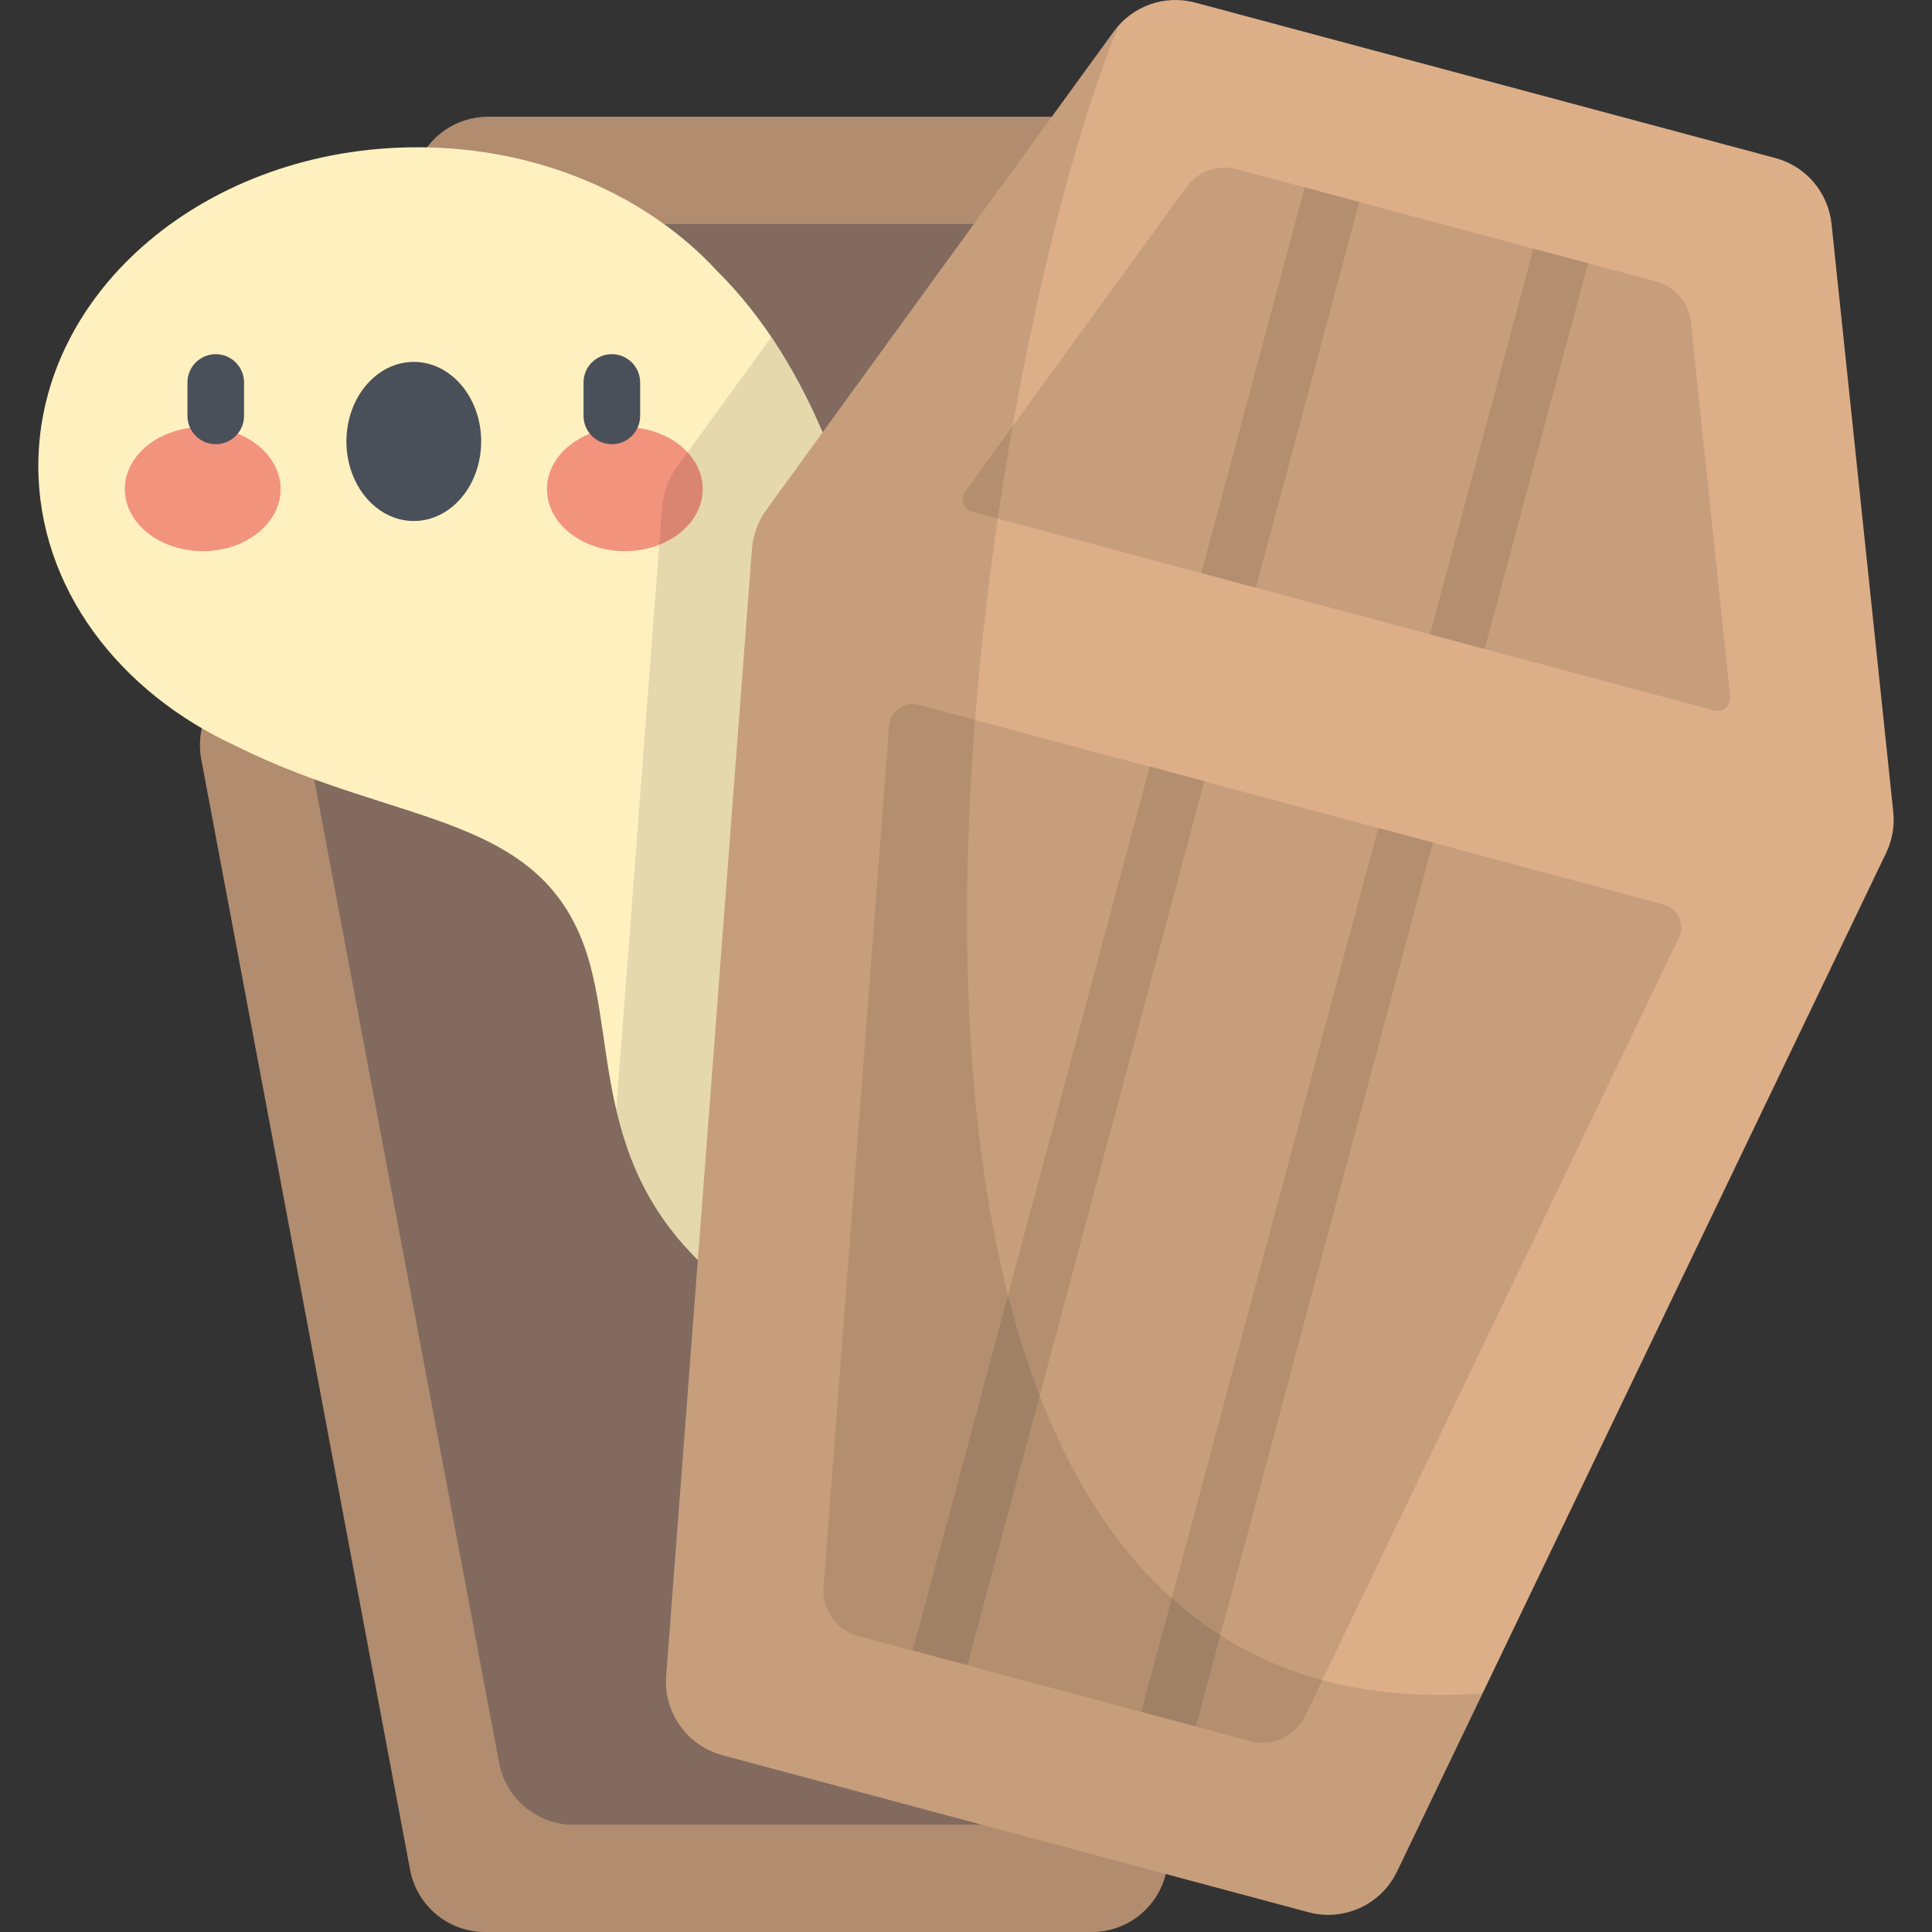 <?xml version="1.0" encoding="iso-8859-1"?>
<!-- Generator: Adobe Illustrator 19.0.0, SVG Export Plug-In . SVG Version: 6.00 Build 0)  -->
<svg version="1.1" id="Capa_1" xmlns="http://www.w3.org/2000/svg" xmlns:xlink="http://www.w3.org/1999/xlink" x="0px" y="0px"
	 viewBox="0 0 512 512" style="enable-background:new 0 0 512 512;" xml:space="preserve">
<rect x="0" y="0" width="512" height="512" fill="#333333" stroke="none"/>
<path style="fill:#DDAF89;" d="M108.681,495.523L53.338,201.197c-0.692-3.68-0.348-7.48,0.994-10.977l56.143-146.308
	c2.998-7.814,10.502-12.971,18.871-12.971h159.171c8.369,0,15.873,5.158,18.871,12.971l56.143,146.308
	c1.342,3.496,1.686,7.296,0.993,10.977l-55.341,294.325C307.386,505.078,299.041,512,289.318,512H128.545
	C118.822,512,110.477,505.078,108.681,495.523z"/>
<path style="fill:#A28577;" d="M132.277,467.203L82.753,203.825c-0.688-3.657-0.346-7.433,0.987-10.907l46.302-120.664
	c2.979-7.764,10.436-12.89,18.752-12.89h120.273c8.316,0,15.773,5.125,18.752,12.89l46.303,120.664
	c1.333,3.474,1.675,7.25,0.987,10.907l-49.523,263.378c-1.785,9.495-10.078,16.374-19.74,16.374h-113.83
	C142.355,483.577,134.062,476.698,132.277,467.203z"/>
<path style="opacity:0.2;enable-background:new    ;" d="M108.681,495.523L53.338,201.197c-0.692-3.68-0.348-7.48,0.994-10.977
	l56.143-146.308c2.998-7.814,10.502-12.971,18.871-12.971h159.171c8.369,0,15.873,5.158,18.871,12.971l56.143,146.308
	c1.342,3.496,1.686,7.296,0.993,10.977l-55.341,294.325C307.386,505.078,299.041,512,289.318,512H128.545
	C118.822,512,110.477,505.078,108.681,495.523z"/>
<path style="fill:#FFF0C0;" d="M217.609,265.295c27.875-39.783,21.598-144.784-27.521-193.428
	c-18.37-19.975-47.143-32.84-79.492-32.84c-55.473,0-100.442,37.822-100.442,84.477c0,32.094,21.28,60.008,52.621,74.305
	c43.611,21.783,82.942,17.059,93.777,58.466c7.474,28.565,0.368,66.426,52.646,95.339c5.289,2.925,11.151-2.764,8.33-8.109
	C207.268,324.068,198.168,293.041,217.609,265.295z"/>
<g>
	<ellipse style="fill:#F2937E;" cx="53.727" cy="129.62" rx="20.639" ry="16.435"/>
	<ellipse style="fill:#F2937E;" cx="165.59" cy="129.62" rx="20.639" ry="16.435"/>
</g>
<g>
	<path style="fill:#495059;" d="M57.177,117.716c-4.142,0-7.5-3.357-7.5-7.5v-8.858c0-4.143,3.358-7.5,7.5-7.5s7.5,3.357,7.5,7.5
		v8.858C64.677,114.358,61.319,117.716,57.177,117.716z"/>
	<path style="fill:#495059;" d="M162.145,117.716c-4.142,0-7.5-3.357-7.5-7.5v-8.858c0-4.143,3.358-7.5,7.5-7.5s7.5,3.357,7.5,7.5
		v8.858C169.645,114.358,166.287,117.716,162.145,117.716z"/>
	<ellipse style="fill:#495059;" cx="109.66" cy="116.99" rx="17.854" ry="21.08"/>
</g>
<path style="opacity:0.1;enable-background:new    ;" d="M209.198,351.614c5.289,2.925,11.151-2.764,8.329-8.109
	c-10.26-19.437-19.36-50.464,0.081-78.21c24.886-35.517,22.548-123.012-13.191-175.982l-25.143,34.615
	c-2.201,3.03-3.517,6.611-3.801,10.345l-12.159,159.819C167.927,313.867,177.96,334.338,209.198,351.614z"/>
<path style="fill:#DDAF89;" d="M176.551,444.093l22.72-298.62c0.284-3.734,1.6-7.316,3.801-10.345L295.169,8.335
	c4.919-6.771,13.501-9.811,21.585-7.645l153.748,41.197c8.084,2.166,13.997,9.09,14.871,17.414l16.362,155.854
	c0.391,3.724-0.26,7.484-1.881,10.86L370.221,495.986c-4.209,8.765-14.061,13.291-23.453,10.775L191.474,465.15
	C182.083,462.634,175.814,453.787,176.551,444.093z"/>
<path style="opacity:0.1;enable-background:new    ;" d="M458.521,184.634l-10.424-99.286c-0.538-5.126-4.179-9.389-9.157-10.723
	L327.719,44.823c-4.978-1.334-10.264,0.538-13.293,4.708l-58.67,80.772c-1.41,1.941-0.435,4.693,1.882,5.313l196.596,52.678
	C456.552,188.915,458.772,187.02,458.521,184.634z"/>
<path style="opacity:0.1;enable-background:new    ;" d="M235.611,192.365l-17.367,228.258c-0.454,5.97,3.406,11.418,9.19,12.967
	l103.973,27.859c5.783,1.55,11.851-1.238,14.442-6.635l99.089-206.36c1.697-3.534-0.235-7.74-4.022-8.755l-197.444-52.905
	C239.685,185.779,235.908,188.456,235.611,192.365z"/>
<g style="opacity:0.1;">
	<rect x="331.816" y="49.814" transform="matrix(-0.966 -0.259 0.259 -0.966 640.465 289.815)" width="15" height="105.84"/>
	
		<rect x="392.441" y="66.06" transform="matrix(-0.966 -0.259 0.259 -0.966 755.44 337.448)" width="14.999" height="105.84"/>
</g>
<g style="opacity:0.1;">
	
		<rect x="273.005" y="200.975" transform="matrix(-0.966 -0.259 0.259 -0.966 468.053 706.101)" width="15" height="242.533"/>
	
		<rect x="333.598" y="217.243" transform="matrix(-0.966 -0.259 0.259 -0.966 582.923 753.793)" width="14.999" height="242.539"/>
</g>
<path style="opacity:0.1;enable-background:new    ;" d="M296.555,6.651c-0.485,0.536-0.954,1.09-1.386,1.684l-92.097,126.792
	c-2.201,3.03-3.517,6.611-3.801,10.346l-22.72,298.62c-0.738,9.695,5.532,18.541,14.923,21.057l155.294,41.611
	c9.392,2.516,19.244-2.01,23.453-10.775l22.681-47.235C198.297,463.381,256.893,101.9,296.555,6.651z"/>
<g>
</g>
<g>
</g>
<g>
</g>
<g>
</g>
<g>
</g>
<g>
</g>
<g>
</g>
<g>
</g>
<g>
</g>
<g>
</g>
<g>
</g>
<g>
</g>
<g>
</g>
<g>
</g>
<g>
</g>
</svg>
